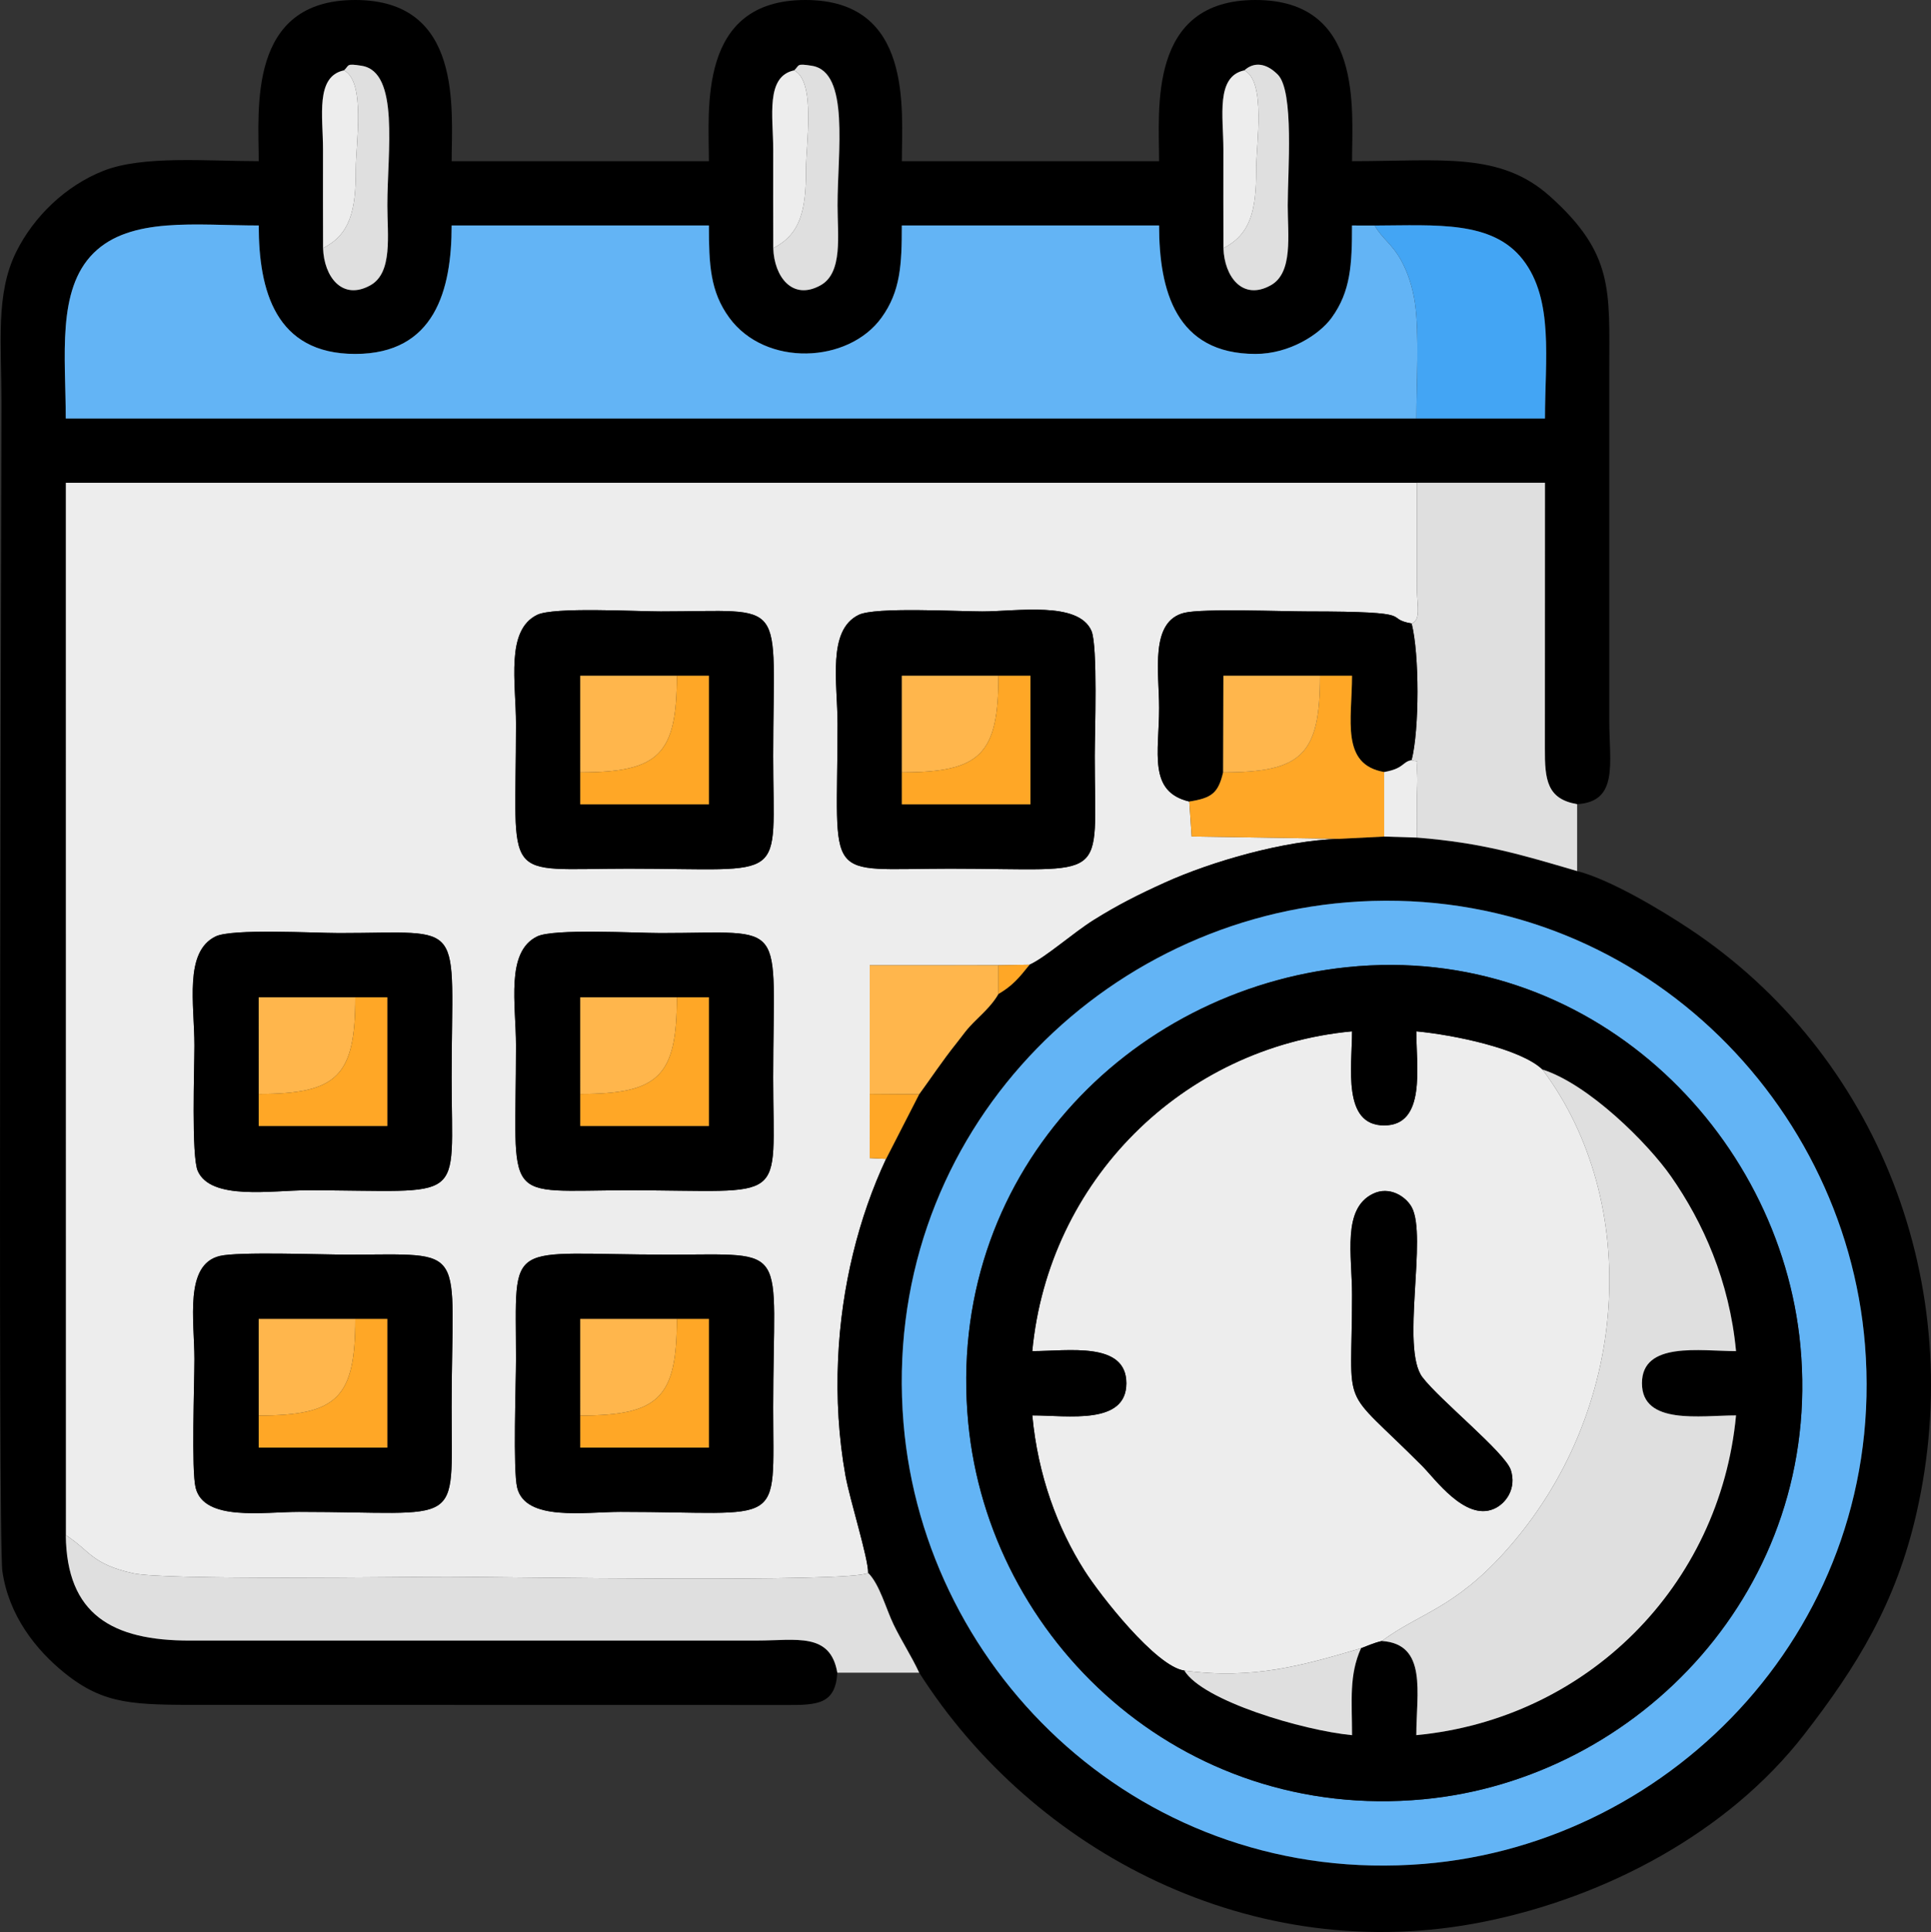 <?xml version="1.0" encoding="UTF-8"?>
<!DOCTYPE svg PUBLIC "-//W3C//DTD SVG 1.1//EN" "http://www.w3.org/Graphics/SVG/1.1/DTD/svg11.dtd">
<!-- Creator: CorelDRAW 2020 (64-Bit) -->
<svg xmlns="http://www.w3.org/2000/svg" xml:space="preserve" width="163.622mm" height="163.689mm" version="1.1" style="shape-rendering:geometricPrecision; text-rendering:geometricPrecision; image-rendering:optimizeQuality; fill-rule:evenodd; clip-rule:evenodd"
viewBox="0 0 6639.94 6642.66"
 xmlns:xlink="http://www.w3.org/1999/xlink"
 xmlns:xodm="http://www.corel.com/coreldraw/odm/2003">
 <rect x="0" y="0" width="6639.94" height="6642.66" fill="#333333" stroke="none"/>
 <defs>
  <style type="text/css">
   <![CDATA[
    .fil1 {fill:black}
    .fil4 {fill:#43A5F4}
    .fil2 {fill:#63B4F5}
    .fil3 {fill:#DFDFDF}
    .fil0 {fill:#EDEDED}
    .fil5 {fill:#FFA726}
    .fil6 {fill:#FFB64C}
   ]]>
  </style>
 </defs>
 <g id="Capa_x0020_1">
  <g id="_2869673959568">
   <path class="fil0" d="M1778.43 5115.3c-15.12,-61.09 -4.17,-357.68 -4.17,-442.3 0,-423.48 -43.49,-359.3 525.16,-359.3 423.48,0 359.3,-43.33 359.3,525.16 0,423.42 43.26,359.3 -525.16,359.3 -121.84,0 -326.31,33.56 -355.13,-82.87zm-1105.73 0c-15.13,-61.09 -4.18,-357.68 -4.18,-442.3 0,-132.51 -35.6,-324.75 86.89,-354.68 64.32,-15.72 351.4,-4.62 438.27,-4.62 423.48,0 359.3,-43.33 359.3,525.16 0,423.42 43.27,359.3 -525.16,359.3 -121.84,0 -326.31,33.56 -355.12,-82.87zm1174.43 -1895.65c57.29,-27.75 338.29,-11.68 424.64,-11.68 443,0 386.95,-57.62 386.95,497.53 0,442.95 57.51,386.95 -497.52,386.95 -442.98,0 -386.94,57.6 -386.94,-497.52 0,-141.65 -36.53,-322.27 72.88,-375.27zm-1105.73 0c57.28,-27.75 338.3,-11.68 424.64,-11.68 443,0 386.95,-57.62 386.95,497.53 0,442.95 57.51,386.95 -497.52,386.95 -119.25,0 -330.16,36.21 -375.47,-66.46 -22.33,-50.6 -11.48,-353.4 -11.48,-431.06 0,-141.65 -36.53,-322.27 72.88,-375.27zm2211.46 -1105.73c57.28,-27.75 338.29,-11.68 424.64,-11.68 119.25,0 330.18,-36.2 375.48,66.45 22.32,50.57 11.47,353.43 11.47,431.07 0,442.95 57.51,386.95 -497.52,386.95 -442.98,0 -386.95,57.6 -386.95,-497.52 0,-141.65 -36.53,-322.27 72.88,-375.27zm-1105.73 0c57.29,-27.75 338.29,-11.68 424.64,-11.68 443.01,0 386.95,-57.62 386.95,497.52 0,442.95 57.51,386.95 -497.52,386.95 -442.98,0 -386.94,57.6 -386.94,-497.52 0,-141.65 -36.53,-322.27 72.88,-375.27zm-1620.88 3164.3c83.88,53.81 87.78,98.93 231.11,130.99 110.21,24.64 933.4,12.14 1081.86,12.14 169.08,0 1397.92,21.35 1445.85,-13.57 0.96,-49.67 -62.9,-250.99 -77.87,-334.33 -23.48,-130.63 -31.37,-265.66 -25.37,-400.96 11.06,-249.18 71.14,-487.55 164.95,-687.86l-56.22 -2.77 0.06 -220.63 0.06 -442.53 442.54 -0.06 107 -1.73c56.62,-26.05 148.64,-108.68 220.73,-153.83 81.98,-51.36 154.14,-87.65 244.81,-128.68 157.27,-71.17 407.97,-144.76 600.69,-150.35l-508.9 -7.96 -8.06 -120.18c-142.97,-33.81 -103.8,-167.89 -103.8,-321.98 0.01,-123.31 -32.87,-297.78 86.89,-327.04 63.05,-15.41 339.76,-4.62 424.45,-4.62 399.26,0 252.37,22.55 357.08,41.48 32.15,-12.08 19.1,-61.85 18.43,-110 -0.58,-41.68 -0.36,-83.35 -0.36,-125.03 0,-82.95 0,-165.9 0,-248.85l-4646.1 0 0.15 3618.38z"/>
   <path class="fil1" d="M4726.99 775.43c212.69,-0.77 404.42,-17.6 509.47,117.21 107.34,137.74 76.1,344.97 76.1,546.14l-442.13 0.02 -4644.32 0.03c0,-212.39 -31.8,-441.68 95.27,-568.3 127.21,-126.76 354.8,-95.28 568.31,-95.28 0,223.49 57.37,441.62 331.65,441.65 274.1,0.02 331.65,-220.02 331.65,-441.65l884.65 0c0.07,133.8 3.98,226.77 70.12,317.17 124.3,169.88 408.85,157.86 523.21,0 65.83,-90.85 70.04,-183.4 70.04,-317.17l884.65 0c0.12,223.38 57.36,441.62 331.72,441.65 116.24,0.01 219.61,-66.5 261.62,-124.48 65.82,-90.85 70.03,-183.4 70.03,-317.17l77.96 0.19zm-520.05 77.9c-0.62,-113.52 -0.16,-227.1 -0.2,-340.63 -0.04,-111.53 -27.05,-250 72.06,-270.74 32.97,-29.75 74.45,-26.18 114.95,14.48 57.03,57.26 34.21,333.32 34.26,449.77 0.04,102.4 19,231.41 -58.1,274.55 -97.16,54.37 -159.89,-29.6 -162.97,-127.42zm-1548.02 0c-0.62,-113.52 -0.16,-227.1 -0.2,-340.63 -0.04,-111.53 -27.05,-250 72.06,-270.74 19.32,-17.44 5.71,-24.69 61.14,-15.73 130.63,21.11 87.99,295.77 88.06,479.97 0.04,102.4 19,231.41 -58.1,274.55 -97.16,54.37 -159.89,-29.6 -162.97,-127.42zm-1548.02 0c-0.62,-113.52 -0.16,-227.1 -0.2,-340.63 -0.04,-111.53 -27.05,-250 72.06,-270.74 19.32,-17.44 5.71,-24.69 61.14,-15.73 130.63,21.11 87.99,295.77 88.06,479.97 0.03,102.4 19,231.41 -58.1,274.55 -97.16,54.37 -159.88,-29.6 -162.97,-127.42zm1768.29 4897.77c-23.95,-139.68 -141.2,-110.62 -275.69,-110.51l-1948.87 0.07c-269.57,0.6 -425.41,-90.04 -428.37,-362.44l-0.15 -3618.38 4646.1 0 440.39 -0.01 -0.32 912.57c-0.66,109.18 7.53,174.76 110.83,192.48 143.47,-8.7 110.59,-140.06 110.57,-289.5l0 -1202.48c0,-273.37 16.64,-400.18 -203.84,-597.82 -171.91,-154.1 -372.68,-120.91 -680.74,-120.91 0,-177.51 39.56,-554.16 -331.72,-554.16 -371.28,0 -331.72,376.65 -331.72,554.16l-884.58 0c0,-177.51 39.55,-554.16 -331.73,-554.16 -371.28,0 -331.72,376.65 -331.72,554.16l-884.59 0c0,-177.51 39.57,-554.16 -331.71,-554.16 -371.28,0 -331.72,376.65 -331.72,554.16 -179.31,0 -397.73,-20.43 -533.66,33.02 -130.42,51.28 -240.69,158.04 -300.71,279.79 -71.07,144.12 -50.21,312.45 -50.21,516.49 0,341.66 -13.16,3906.24 3.14,4018.97 21.87,151.44 113.69,269.36 215.62,351.06 135.53,108.63 237.8,108.18 472.33,108.18l2004.51 0.37c112.65,1.05 172.04,-3.54 178.56,-110.94z"/>
   <path class="fil0" d="M4721.8 4104.05c55.61,-26.59 111.4,8.68 132.27,45.94 55.41,98.95 -38.43,485.79 37.16,585.28 59.74,78.63 284.61,259.28 303.88,318.92 20.37,63.07 -16.27,116.14 -59.39,134.12 -98.34,41.03 -201.18,-103.81 -245.52,-148.25 -288.93,-289.59 -241.04,-170.93 -241.04,-588.21 0,-137.09 -34.72,-296.45 72.65,-347.81zm-649.27 1639.7c235.3,31.7 405.62,-17.16 607.42,-76.71 19.24,-7.02 41.57,-17.86 71.8,-24.92 130.44,-96.83 246.11,-110.12 422.49,-305.67 436.06,-483.44 471.34,-1203.32 129.68,-1659.22 -74.56,-71.5 -304.14,-119.13 -433.73,-131.26 0,122.28 34.14,323.39 -110.53,323.5 -144.79,0.11 -110.5,-201.19 -110.5,-323.5 -584.79,54.74 -1044.19,514.92 -1099.51,1099.45 122.37,0 323.63,-34.35 323.53,110.51 -0.09,144.66 -201.18,110.52 -323.48,110.52 19.34,206.53 86.37,386.73 179.25,533.13 54.89,86.53 246.59,331.03 343.58,344.18z"/>
   <path class="fil1" d="M4630.93 3102.54c955.58,-77.79 1712.25,654 1782.07,1521.77 76.94,956.37 -654.01,1713.91 -1517.74,1784.22 -959.99,78.13 -1716.78,-649.75 -1788.47,-1515.92 -79.8,-964.14 651.63,-1719.04 1524.14,-1790.06zm-1090.7 214.35c-37.39,46.72 -58.84,72.28 -107,100.66 -19.01,33.42 -46.78,59.96 -75.69,88.29 -37.2,36.47 -42.34,48.02 -69.83,82.41 -46.8,58.52 -85.91,117.88 -127.05,174.09l-113.88 222.28c-93.82,200.31 -153.9,438.68 -164.95,687.86 -6,135.31 1.9,270.33 25.37,400.96 14.97,83.33 78.82,284.66 77.87,334.33 39.78,39.34 61.79,124.58 87.85,178.13 28.89,59.35 60.26,106.06 87.87,165.2 390.98,614.64 1147.51,1016.98 1943.4,855.93 417.18,-84.41 836.89,-305.18 1098.95,-642.57 182.66,-235.17 316.38,-453.34 386.64,-760.55 179.4,-784.41 -132.27,-1579.92 -779.63,-2009.87 -96.71,-64.23 -271.89,-169.66 -387.06,-199.12 -193.8,-56.79 -325.54,-97.13 -550.9,-115.12l-112.62 -3.58 -153.12 7.8c-192.72,5.58 -443.42,79.18 -600.69,150.35 -90.67,41.03 -162.83,77.32 -244.81,128.68 -72.09,45.15 -164.11,127.79 -220.73,153.83z"/>
   <path class="fil2" d="M4870.43 1438.79c0,-112.55 10.26,-291.51 -4.72,-395.61 -8.01,-55.6 -24.84,-106.32 -47.3,-147.22 -31.64,-57.59 -64.9,-74.56 -91.42,-120.54l-77.96 -0.19c0,133.77 -4.2,226.32 -70.03,317.17 -42.01,57.98 -145.38,124.49 -261.62,124.48 -274.36,-0.03 -331.6,-218.27 -331.72,-441.65l-884.65 0c0,133.77 -4.22,226.32 -70.04,317.17 -114.36,157.86 -398.91,169.88 -523.21,0 -66.14,-90.39 -70.05,-183.37 -70.12,-317.17l-884.65 0c0,221.63 -57.56,441.68 -331.65,441.65 -274.28,-0.03 -331.65,-218.16 -331.65,-441.65 -213.5,0 -441.1,-31.48 -568.31,95.28 -127.07,126.62 -95.27,355.92 -95.27,568.3l4644.32 -0.03z"/>
   <path class="fil2" d="M4633.21 3325.19c830.14,-85.49 1488.5,562.61 1557.74,1302.69 77.66,829.99 -555.25,1489.15 -1297.5,1558.54 -834.06,77.98 -1492.86,-549.62 -1563.98,-1294 -81.01,-847.68 549.33,-1489.55 1303.74,-1567.23zm-2.28 -222.65c-872.51,71.03 -1603.94,825.92 -1524.14,1790.06 71.69,866.18 828.48,1594.05 1788.47,1515.92 863.73,-70.31 1594.68,-827.85 1517.74,-1784.22 -69.81,-867.78 -826.49,-1599.57 -1782.07,-1521.77z"/>
   <path class="fil1" d="M5303.91 3677.24c158.47,50.44 361.89,252.49 442.55,368.2 109.24,156.7 200.36,358.03 223.09,599.99 -122.39,0 -323.63,-34.49 -323.47,110.51 0.16,144.74 201.05,110.52 323.47,110.52 -55.39,586.65 -512.99,1043.63 -1099.37,1099.37 0,-144.59 38.84,-313.4 -118.44,-323.7 -30.22,7.07 -52.56,17.9 -71.8,24.92 -41.82,93.07 -30.79,180.97 -30.79,298.84 -169.1,-16.19 -513.65,-117.98 -576.63,-222.13 -96.99,-13.14 -288.69,-257.64 -343.58,-344.18 -92.87,-146.4 -159.9,-326.6 -179.25,-533.13 122.29,0 323.38,34.14 323.48,-110.52 0.1,-144.86 -201.16,-110.51 -323.53,-110.51 55.32,-584.52 514.71,-1044.71 1099.51,-1099.45 0,122.31 -34.29,323.6 110.5,323.5 144.67,-0.11 110.53,-201.22 110.53,-323.5 129.59,12.14 359.17,59.76 433.73,131.26zm-670.71 -352.04c-754.41,77.69 -1384.75,719.55 -1303.74,1567.23 71.13,744.38 729.92,1371.97 1563.98,1294 742.25,-69.39 1375.16,-728.55 1297.5,-1558.54 -69.25,-740.08 -727.6,-1388.18 -1557.74,-1302.69z"/>
   <path class="fil3" d="M4751.74 5642.12c157.28,10.3 118.44,179.11 118.44,323.7 586.38,-55.74 1043.97,-512.72 1099.37,-1099.37 -122.42,0 -323.31,34.23 -323.47,-110.52 -0.16,-145 201.08,-110.51 323.47,-110.51 -22.73,-241.96 -113.85,-443.29 -223.09,-599.99 -80.66,-115.71 -284.08,-317.75 -442.55,-368.2 341.66,455.9 306.38,1175.77 -129.68,1659.22 -176.38,195.55 -292.05,208.84 -422.49,305.67z"/>
   <path class="fil3" d="M2879.18 5751.1l281.62 0c-27.61,-59.14 -58.99,-105.84 -87.87,-165.2 -26.06,-53.55 -48.07,-138.79 -87.85,-178.13 -47.93,34.92 -1276.77,13.57 -1445.85,13.57 -148.46,0 -971.65,12.5 -1081.86,-12.14 -143.33,-32.05 -147.23,-77.18 -231.11,-130.99 2.96,272.4 158.81,363.04 428.37,362.44l1948.87 -0.07c134.49,-0.1 251.74,-29.17 275.69,110.51z"/>
   <path class="fil3" d="M4854.14 2143.72c26.82,106.02 26.76,363.75 -0.09,469.79 29.73,11.11 15.3,-15.9 19.47,53.81 1.02,16.98 -0.93,51.25 -1.14,70.25 -0.54,47.34 -0.17,94.86 -0.17,142.22 225.36,17.99 357.1,58.34 550.9,115.12l0 -230.04c-103.3,-17.72 -111.49,-83.29 -110.83,-192.48l0.32 -912.57 -440.39 0.01c0,82.94 0,165.9 0,248.85 0,41.68 -0.22,83.36 0.36,125.03 0.67,48.15 13.72,97.92 -18.43,110z"/>
   <path class="fil1" d="M889.6 4866.95l-0.03 -332.19 332.19 0.02 110.14 0.01 0 442.3 -442.28 0 -0.02 -110.14zm-216.9 248.35c28.81,116.43 233.29,82.87 355.12,82.87 568.43,0 525.16,64.12 525.16,-359.3 0,-568.5 64.17,-525.16 -359.3,-525.16 -86.88,0 -373.95,-11.1 -438.27,4.62 -122.49,29.94 -86.89,222.17 -86.89,354.68 0,84.62 -10.95,381.21 4.18,442.3z"/>
   <path class="fil1" d="M889.6 3761.22l-0.03 -332.19 332.19 0.02 110.14 0.02 0 442.29 -442.28 0 -0.02 -110.14zm-148.2 -541.57c-109.41,53 -72.88,233.62 -72.88,375.27 0,77.66 -10.85,380.46 11.48,431.06 45.3,102.67 256.22,66.46 375.47,66.46 555.03,0 497.52,56 497.52,-386.95 0,-555.15 56.05,-497.53 -386.95,-497.53 -86.34,0 -367.36,-16.07 -424.64,11.68z"/>
   <path class="fil1" d="M3101.05 2655.49l-0.02 -332.19 332.2 0.02 110.13 0.02 0 442.29 -442.28 0 -0.02 -110.14zm-148.19 -541.57c-109.41,53 -72.88,233.62 -72.88,375.27 0,555.12 -56.03,497.52 386.95,497.52 555.03,0 497.52,56 497.52,-386.95 0,-77.64 10.84,-380.5 -11.47,-431.07 -45.3,-102.65 -256.22,-66.45 -375.48,-66.45 -86.35,0 -367.36,-16.08 -424.64,11.68z"/>
   <path class="fil1" d="M1995.32 4866.95l-0.02 -332.19 332.2 0.02 110.13 0.01 0 442.3 -442.28 0 -0.02 -110.14zm-216.89 248.35c28.82,116.43 233.29,82.87 355.13,82.87 568.43,0 525.16,64.12 525.16,-359.3 0,-568.5 64.17,-525.16 -359.3,-525.16 -568.65,0 -525.16,-64.17 -525.16,359.3 0,84.62 -10.94,381.21 4.17,442.3z"/>
   <path class="fil1" d="M1995.32 2655.49l-0.02 -332.19 332.2 0.02 110.13 0.02 0 442.29 -442.28 0 -0.02 -110.14zm-148.19 -541.57c-109.41,53 -72.88,233.62 -72.88,375.27 0,555.12 -56.03,497.52 386.94,497.52 555.03,0 497.52,56 497.52,-386.95 0,-555.14 56.07,-497.52 -386.95,-497.52 -86.35,0 -367.35,-16.08 -424.64,11.68z"/>
   <path class="fil1" d="M1995.32 3761.22l-0.02 -332.19 332.2 0.02 110.13 0.02 0 442.29 -442.28 0 -0.02 -110.14zm-148.19 -541.57c-109.41,53 -72.88,233.62 -72.88,375.27 0,555.12 -56.03,497.52 386.94,497.52 555.03,0 497.52,56 497.52,-386.95 0,-555.15 56.05,-497.53 -386.95,-497.53 -86.35,0 -367.35,-16.07 -424.64,11.68z"/>
   <path class="fil1" d="M4089.51 2755.88c76.78,-12.12 99.35,-28.43 116.29,-100.4l0.97 -332.19 332.2 0.02 110.13 0.02c0,150.36 -39.97,305.23 110.49,331.04 69.41,-12.09 61.56,-35.16 94.46,-40.86 26.84,-106.04 26.91,-363.77 0.09,-469.79 -104.72,-18.93 42.17,-41.48 -357.08,-41.48 -84.69,0 -361.4,-10.79 -424.45,4.62 -119.76,29.27 -86.88,203.73 -86.89,327.04 -0,154.09 -39.17,288.17 103.8,321.98z"/>
   <path class="fil4" d="M4870.43 1438.79l442.13 -0.02c0,-201.17 31.24,-408.39 -76.1,-546.14 -105.05,-134.81 -296.79,-117.98 -509.47,-117.21 26.52,45.99 59.78,62.95 91.42,120.54 22.47,40.89 39.29,91.62 47.3,147.22 14.98,104.1 4.72,283.06 4.72,395.61z"/>
   <path class="fil1" d="M4721.8 4104.05c-107.37,51.36 -72.65,210.72 -72.65,347.81 0,417.28 -47.89,298.61 241.04,588.21 44.34,44.44 147.18,189.28 245.52,148.25 43.12,-17.99 79.76,-71.05 59.39,-134.12 -19.27,-59.63 -244.14,-240.29 -303.88,-318.92 -75.59,-99.49 18.25,-486.33 -37.16,-585.28 -20.87,-37.27 -76.66,-72.53 -132.27,-45.94z"/>
   <path class="fil5" d="M4205.8 2655.49c-16.94,71.97 -39.51,88.28 -116.29,100.4l8.06 120.18 508.9 7.96 153.12 -7.8 0 -221.85c-150.47,-25.81 -110.49,-180.67 -110.49,-331.04l-110.13 -0.02c0,271.35 -61.73,332.18 -333.16,332.18z"/>
   <path class="fil6" d="M2990.63 3761.22l170.03 1.12c41.14,-56.2 80.25,-115.57 127.05,-174.09 27.49,-34.39 32.62,-45.95 69.83,-82.41 28.91,-28.33 56.68,-54.87 75.69,-88.29l0 -98.92 -442.54 0.06 -0.06 442.53z"/>
   <path class="fil3" d="M1110.9 853.33c3.09,97.82 65.81,181.79 162.97,127.42 77.1,-43.15 58.14,-172.15 58.1,-274.55 -0.07,-184.21 42.56,-458.86 -88.06,-479.97 -55.44,-8.96 -41.82,-1.71 -61.14,15.73 75.68,38.64 40.45,254.28 40.72,339.95 0.47,143.93 -20.27,223.62 -112.58,271.43z"/>
   <path class="fil3" d="M2658.92 853.33c3.08,97.82 65.81,181.79 162.97,127.42 77.1,-43.15 58.14,-172.15 58.1,-274.55 -0.07,-184.21 42.57,-458.86 -88.06,-479.97 -55.44,-8.96 -41.82,-1.71 -61.14,15.73 75.68,38.64 40.44,254.28 40.72,339.95 0.47,143.93 -20.28,223.62 -112.58,271.43z"/>
   <path class="fil3" d="M4206.94 853.33c3.08,97.82 65.81,181.79 162.97,127.42 77.1,-43.15 58.14,-172.15 58.1,-274.55 -0.04,-116.44 22.77,-392.5 -34.26,-449.77 -40.49,-40.66 -81.97,-44.22 -114.95,-14.48 75.68,38.64 40.44,254.28 40.72,339.95 0.47,143.93 -20.27,223.62 -112.58,271.43z"/>
   <path class="fil6" d="M4205.8 2655.49c271.43,0 333.16,-60.83 333.16,-332.18l-332.2 -0.02 -0.97 332.19z"/>
   <path class="fil6" d="M1995.32 2655.49c270.88,0 332.18,-61.59 332.18,-332.18l-332.2 -0.02 0.02 332.19z"/>
   <path class="fil6" d="M1995.32 3761.22c270.88,0 332.18,-61.59 332.18,-332.17l-332.2 -0.02 0.02 332.19z"/>
   <path class="fil6" d="M889.6 3761.22c270.87,0 332.16,-61.59 332.16,-332.17l-332.19 -0.02 0.03 332.19z"/>
   <path class="fil6" d="M889.6 4866.95c270.87,0 332.16,-61.59 332.16,-332.17l-332.19 -0.02 0.03 332.19z"/>
   <path class="fil6" d="M1995.32 4866.95c270.88,0 332.18,-61.59 332.18,-332.17l-332.2 -0.02 0.02 332.19z"/>
   <path class="fil6" d="M3101.05 2655.49c270.88,0 332.18,-61.59 332.18,-332.18l-332.2 -0.02 0.02 332.19z"/>
   <path class="fil5" d="M889.6 3761.22l0.02 110.14 442.28 0 0 -442.29 -110.14 -0.02c0,270.59 -61.29,332.17 -332.16,332.17z"/>
   <path class="fil5" d="M1995.32 3761.22l0.02 110.14 442.28 0 0 -442.29 -110.13 -0.02c0,270.59 -61.29,332.17 -332.18,332.17z"/>
   <path class="fil5" d="M1995.32 4866.95l0.02 110.14 442.28 0 0 -442.3 -110.13 -0.01c0,270.59 -61.29,332.17 -332.18,332.17z"/>
   <path class="fil5" d="M3101.05 2655.49l0.02 110.14 442.28 0 0 -442.29 -110.13 -0.02c0,270.59 -61.29,332.18 -332.18,332.18z"/>
   <path class="fil5" d="M1995.32 2655.49l0.02 110.14 442.28 0 0 -442.29 -110.13 -0.02c0,270.59 -61.29,332.18 -332.18,332.18z"/>
   <path class="fil5" d="M889.6 4866.95l0.02 110.14 442.28 0 0 -442.3 -110.14 -0.01c0,270.59 -61.29,332.17 -332.16,332.17z"/>
   <path class="fil3" d="M4072.53 5743.75c62.98,104.15 407.53,205.94 576.63,222.13 0,-117.87 -11.03,-205.77 30.79,-298.84 -201.8,59.55 -372.11,108.41 -607.42,76.71z"/>
   <path class="fil0" d="M2658.92 853.33c92.3,-47.81 113.05,-127.49 112.58,-271.43 -0.28,-85.66 34.96,-301.31 -40.72,-339.95 -99.11,20.74 -72.1,159.21 -72.06,270.74 0.04,113.53 -0.42,227.12 0.2,340.63z"/>
   <path class="fil0" d="M4206.94 853.33c92.31,-47.81 113.05,-127.49 112.58,-271.43 -0.28,-85.66 34.96,-301.31 -40.72,-339.95 -99.11,20.74 -72.1,159.21 -72.06,270.74 0.04,113.53 -0.42,227.12 0.2,340.63z"/>
   <path class="fil0" d="M1110.9 853.33c92.31,-47.81 113.05,-127.49 112.58,-271.43 -0.27,-85.66 34.96,-301.31 -40.72,-339.95 -99.11,20.74 -72.1,159.21 -72.06,270.74 0.04,113.53 -0.42,227.12 0.2,340.63z"/>
   <path class="fil0" d="M4759.59 2654.38l0 221.85 112.62 3.58c0,-47.36 -0.37,-94.88 0.17,-142.22 0.22,-19 2.16,-53.27 1.14,-70.25 -4.17,-69.71 10.25,-42.71 -19.47,-53.81 -32.9,5.7 -25.05,28.77 -94.46,40.86z"/>
   <polygon class="fil5" points="3046.79,3984.62 3160.67,3762.34 2990.63,3761.22 2990.57,3981.85 "/>
   <path class="fil5" d="M3433.23 3417.55c48.16,-28.37 69.62,-53.93 107,-100.66l-107 1.73 0 98.92z"/>
  </g>
 </g>
</svg>
